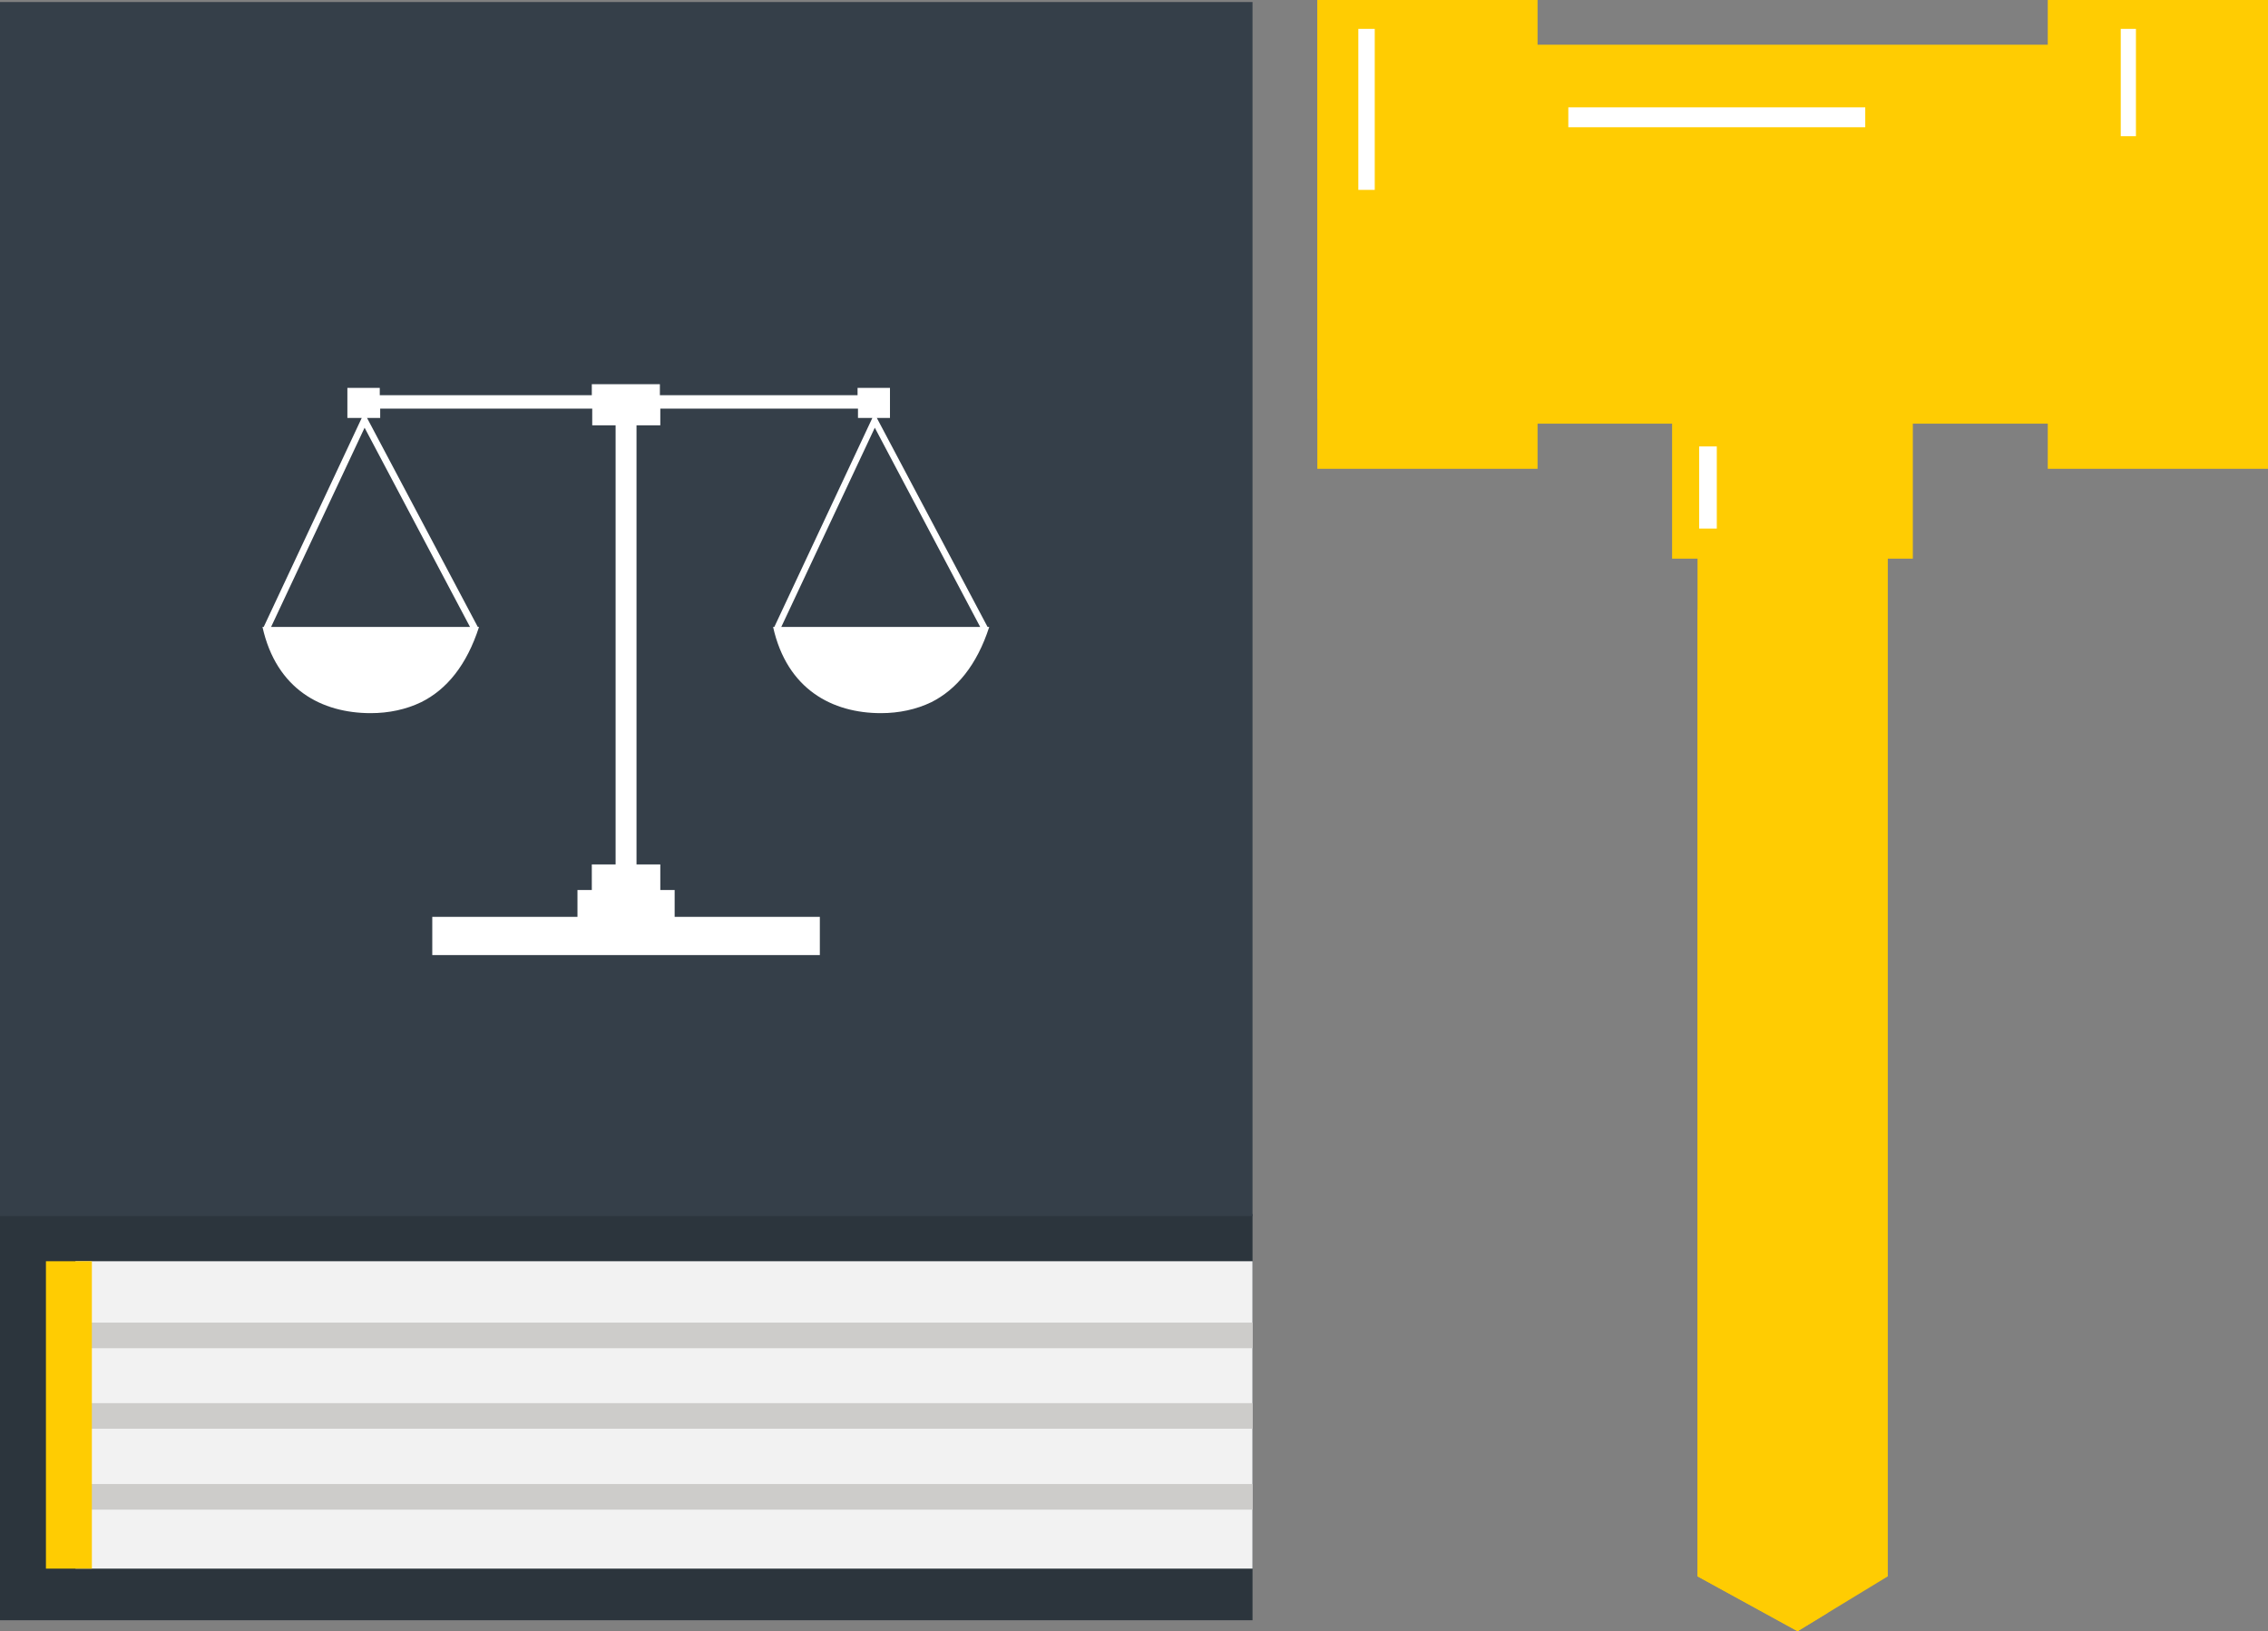 <svg width="114" height="82" viewBox="0 0 114 82" fill="none" xmlns="http://www.w3.org/2000/svg">
<rect x="0" y="0" width="114" height="82" fill="#808080" stroke="none"/>
<g clip-path="url(#clip0_138_2652)">
<path d="M94.89 79.241L90.355 82L85.325 79.241V22.074H94.89V79.241Z" fill="#FFCC02"/>
<path d="M96.148 16.555H84.047V28.083H96.148V16.555Z" fill="#FFCC02"/>
<path d="M62.958 61.03H0V81.448H62.958V61.03Z" fill="#2C353D"/>
<path d="M62.958 0.102H0V61.132H62.958V0.102Z" fill="#353F49"/>
<path d="M62.958 63.401H3.793V78.853H62.958V63.401Z" fill="#F2F2F2"/>
<path d="M62.958 66.487H3.793V67.775H62.958V66.487Z" fill="#CDCCCA"/>
<path d="M62.958 74.601H3.793V75.889H62.958V74.601Z" fill="#CDCCCA"/>
<path d="M62.958 70.534H3.793V71.822H62.958V70.534Z" fill="#CDCCCA"/>
<path d="M4.618 63.401H2.309V78.853H4.618V63.401Z" fill="#FFCC02"/>
<path d="M49.702 31.516H49.64L44.074 21.011H44.734V19.498H43.105V19.866H33.169V19.314H29.747V19.866H19.089V19.498H17.461V21.011H18.182L13.255 31.516H13.193C13.894 34.664 16.183 35.849 18.636 35.849C19.543 35.849 20.409 35.665 21.171 35.297C22.449 34.664 23.459 33.438 24.078 31.516H24.016L18.45 21.011H19.11V20.541H29.768V21.379H30.943V43.453H29.747V44.74H29.026V46.089H21.728V48.01H41.209V46.089H33.911V44.74H33.19V43.453H31.994V21.379H33.19V20.541H43.126V21.011H43.848L38.921 31.516H38.859C39.56 34.664 41.848 35.849 44.281 35.849C45.188 35.849 46.053 35.665 46.816 35.297C48.074 34.664 49.104 33.438 49.723 31.516H49.702ZM18.574 31.516H13.626L18.326 21.501L23.625 31.516H18.574ZM39.271 31.516L43.971 21.501L49.269 31.516H39.271Z" fill="white"/>
<path d="M108.331 2.248H71.904V21.297H108.331V2.248Z" fill="#FFCC02"/>
<path d="M77.285 0H66.215V23.566H77.285V0Z" fill="#FFCC02"/>
<path d="M114 0H102.93V23.566H114V0Z" fill="#FFCC02"/>
<path d="M102.992 3.638H77.203V11.793H102.992V3.638Z" fill="#FFCC02"/>
<path d="M93.756 5.396H78.831V6.397H93.756V5.396Z" fill="white"/>
<path d="M86.294 22.442H85.407V26.57H86.294V22.442Z" fill="white"/>
<path d="M73.781 0H66.215V20.05H73.781V0Z" fill="#FFCC02"/>
<path d="M110.702 0H105.156V20.05H110.702V0Z" fill="#FFCC02"/>
<path d="M69.101 1.451H68.276V9.545H69.101V1.451Z" fill="white"/>
<path d="M107.362 1.451H106.599V6.847H107.362V1.451Z" fill="white"/>
<path d="M85.325 79.241L90.355 82L91.86 81.08V30.658H85.325V79.241Z" fill="#FFCC02"/>
</g>
<defs>
<clipPath id="clip0_138_2652">
<rect width="114" height="82" fill="white"/>
</clipPath>
</defs>
</svg>
